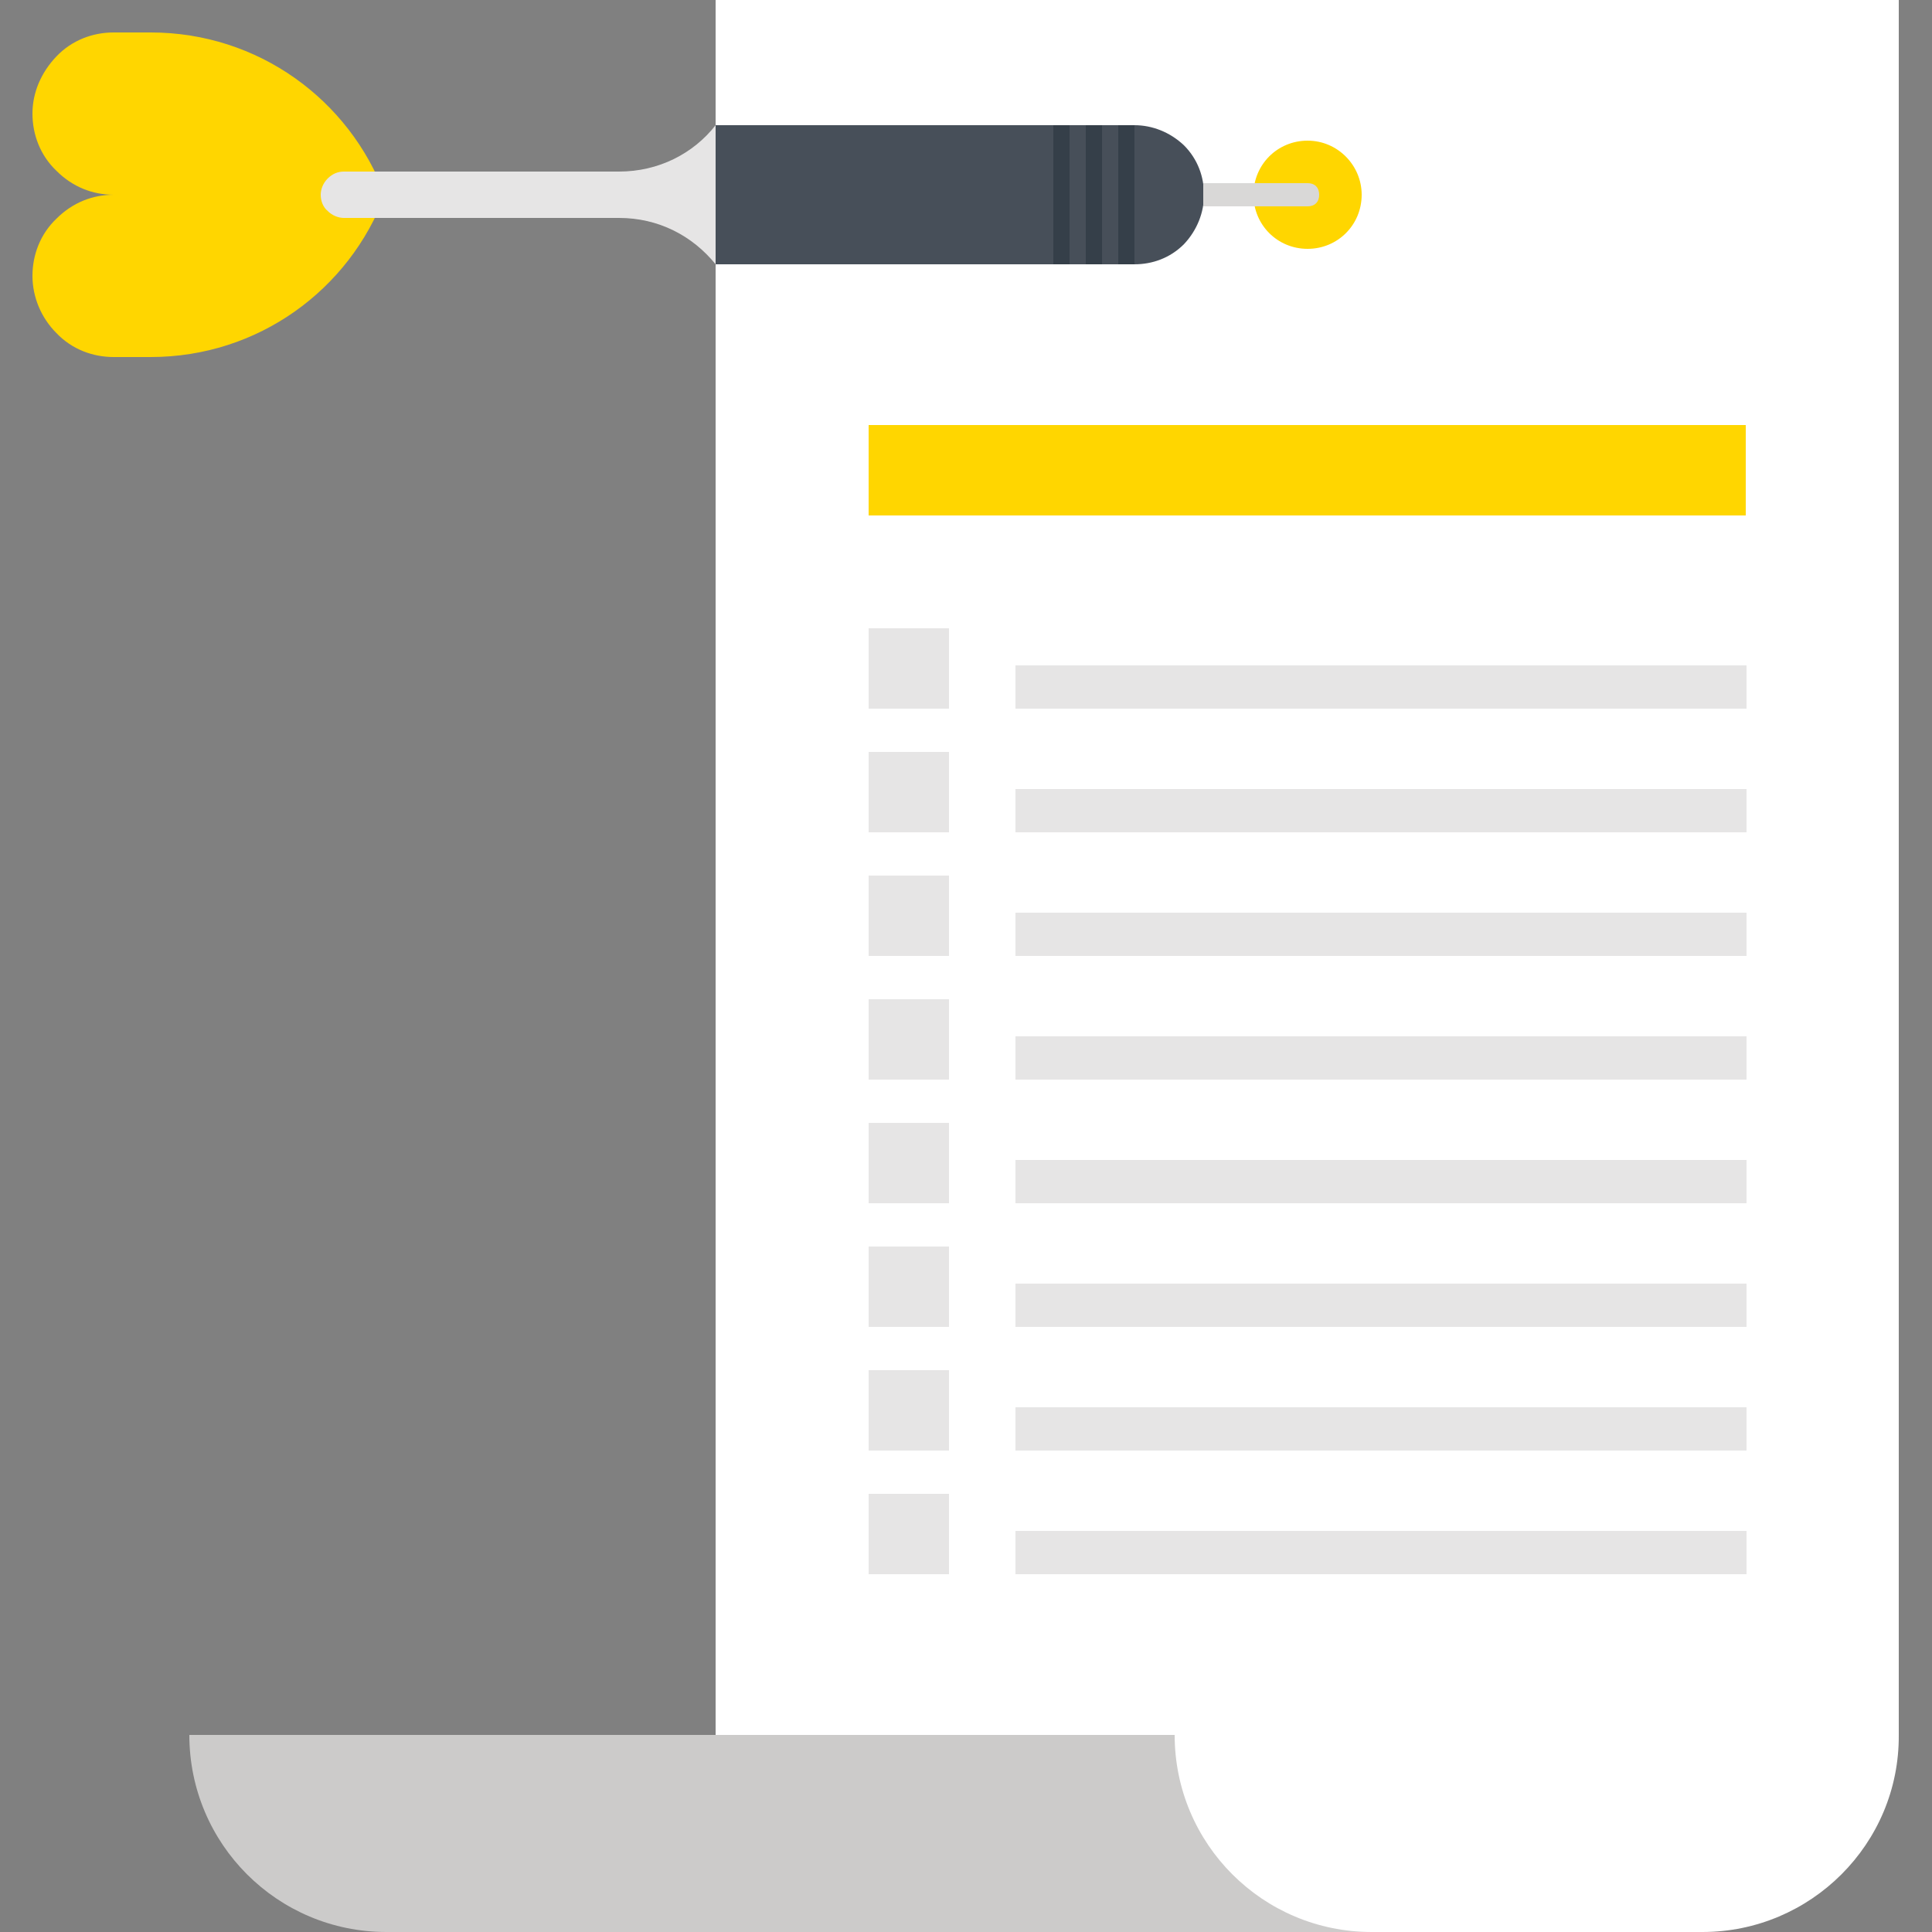 <svg xmlns="http://www.w3.org/2000/svg" width="250" height="250" viewBox="0 0 250 250"><rect x="0" y="0" width="250" height="250" fill="#808080" stroke="none"/><path fill="#FFF" d="M220.3 250H92.6V0h153.1v224.5c.1 14.1-11.4 25.5-25.4 25.5z"/><path fill="#FFD600" d="M176.2 25.2c0 3.9-3.1 7-7 7s-7-3.1-7-7 3.1-7 7-7 7 3.2 7 7z"/><path fill="#CCCBCA" d="M50 250c-14.1 0-25.5-11.4-25.5-25.5H152c0 14.1 11.4 25.5 25.5 25.5H50z"/><path fill="#E6E5E5" d="M131.4 86.1H226v5.6h-94.6zM112.4 81.3h10.4v10.4h-10.4zM131.4 102.1H226v5.6h-94.6zM112.4 97.3h10.4v10.4h-10.4zM131.4 118.1H226v5.6h-94.6zM112.4 113.3h10.4v10.4h-10.4zM131.4 134.1H226v5.6h-94.6zM112.4 129.3h10.4v10.4h-10.4zM131.4 150.1H226v5.6h-94.6zM112.4 145.3h10.4v10.4h-10.4z"/><g><path fill="#E6E5E5" d="M131.4 166.1H226v5.6h-94.6zM112.4 161.3h10.4v10.4h-10.4z"/></g><g><path fill="#E6E5E5" d="M131.4 182.1H226v5.6h-94.6zM112.4 177.3h10.4v10.4h-10.4z"/></g><g><path fill="#E6E5E5" d="M131.4 198.1H226v5.6h-94.6zM112.4 193.3h10.4v10.4h-10.4z"/></g><path fill="#FFD600" d="M112.4 55h113.5v11.7H112.4z"/><g><path fill="#474F59" d="M92.6 16.2h54.2c2.3 0 4.6.9 6.4 2.6 1.8 1.8 2.6 4.1 2.6 6.4 0 2.3-.9 4.6-2.6 6.4-1.8 1.8-4.1 2.6-6.4 2.6H92.6v-18z"/><g fill="#353F49"><path d="M144.7 16.2h2.1v18h-2.1zM140.5 16.2h2.1v18h-2.1zM136.3 16.2h2.1v18h-2.1z"/></g><g fill="#FFD600"><path d="M14.7 46.2c-2.7 0-5.4-1-7.4-3.1-2-2-3.1-4.7-3.1-7.4s1-5.4 3.1-7.4c2.1-2.1 4.7-3.1 7.4-3.1h35.1c-4.6 12.3-16.4 21-30.3 21h-4.8zM14.7 4.2c-2.7 0-5.4 1-7.4 3.1S4.2 12 4.2 14.7s1 5.4 3.1 7.4c2.1 2.1 4.7 3.1 7.4 3.1h35.1c-4.6-12.3-16.4-21-30.3-21h-4.8z"/></g><path fill="#E6E5E5" d="M42.4 27.3c.6.6 1.4.9 2.1.9h35.6c5.1 0 9.5 2.3 12.5 6v-18c-2.9 3.7-7.4 6-12.5 6H44.5c-.8 0-1.5.3-2.1.9-.6.6-.9 1.4-.9 2.1 0 .8.3 1.6.9 2.1z"/><path fill="#D9D8D7" d="M169.2 26.7c.4 0 .8-.1 1.1-.4.3-.3.4-.7.4-1.1 0-.4-.1-.8-.4-1.1-.3-.3-.7-.4-1.1-.4h-13.5v3h13.5z"/></g></svg>